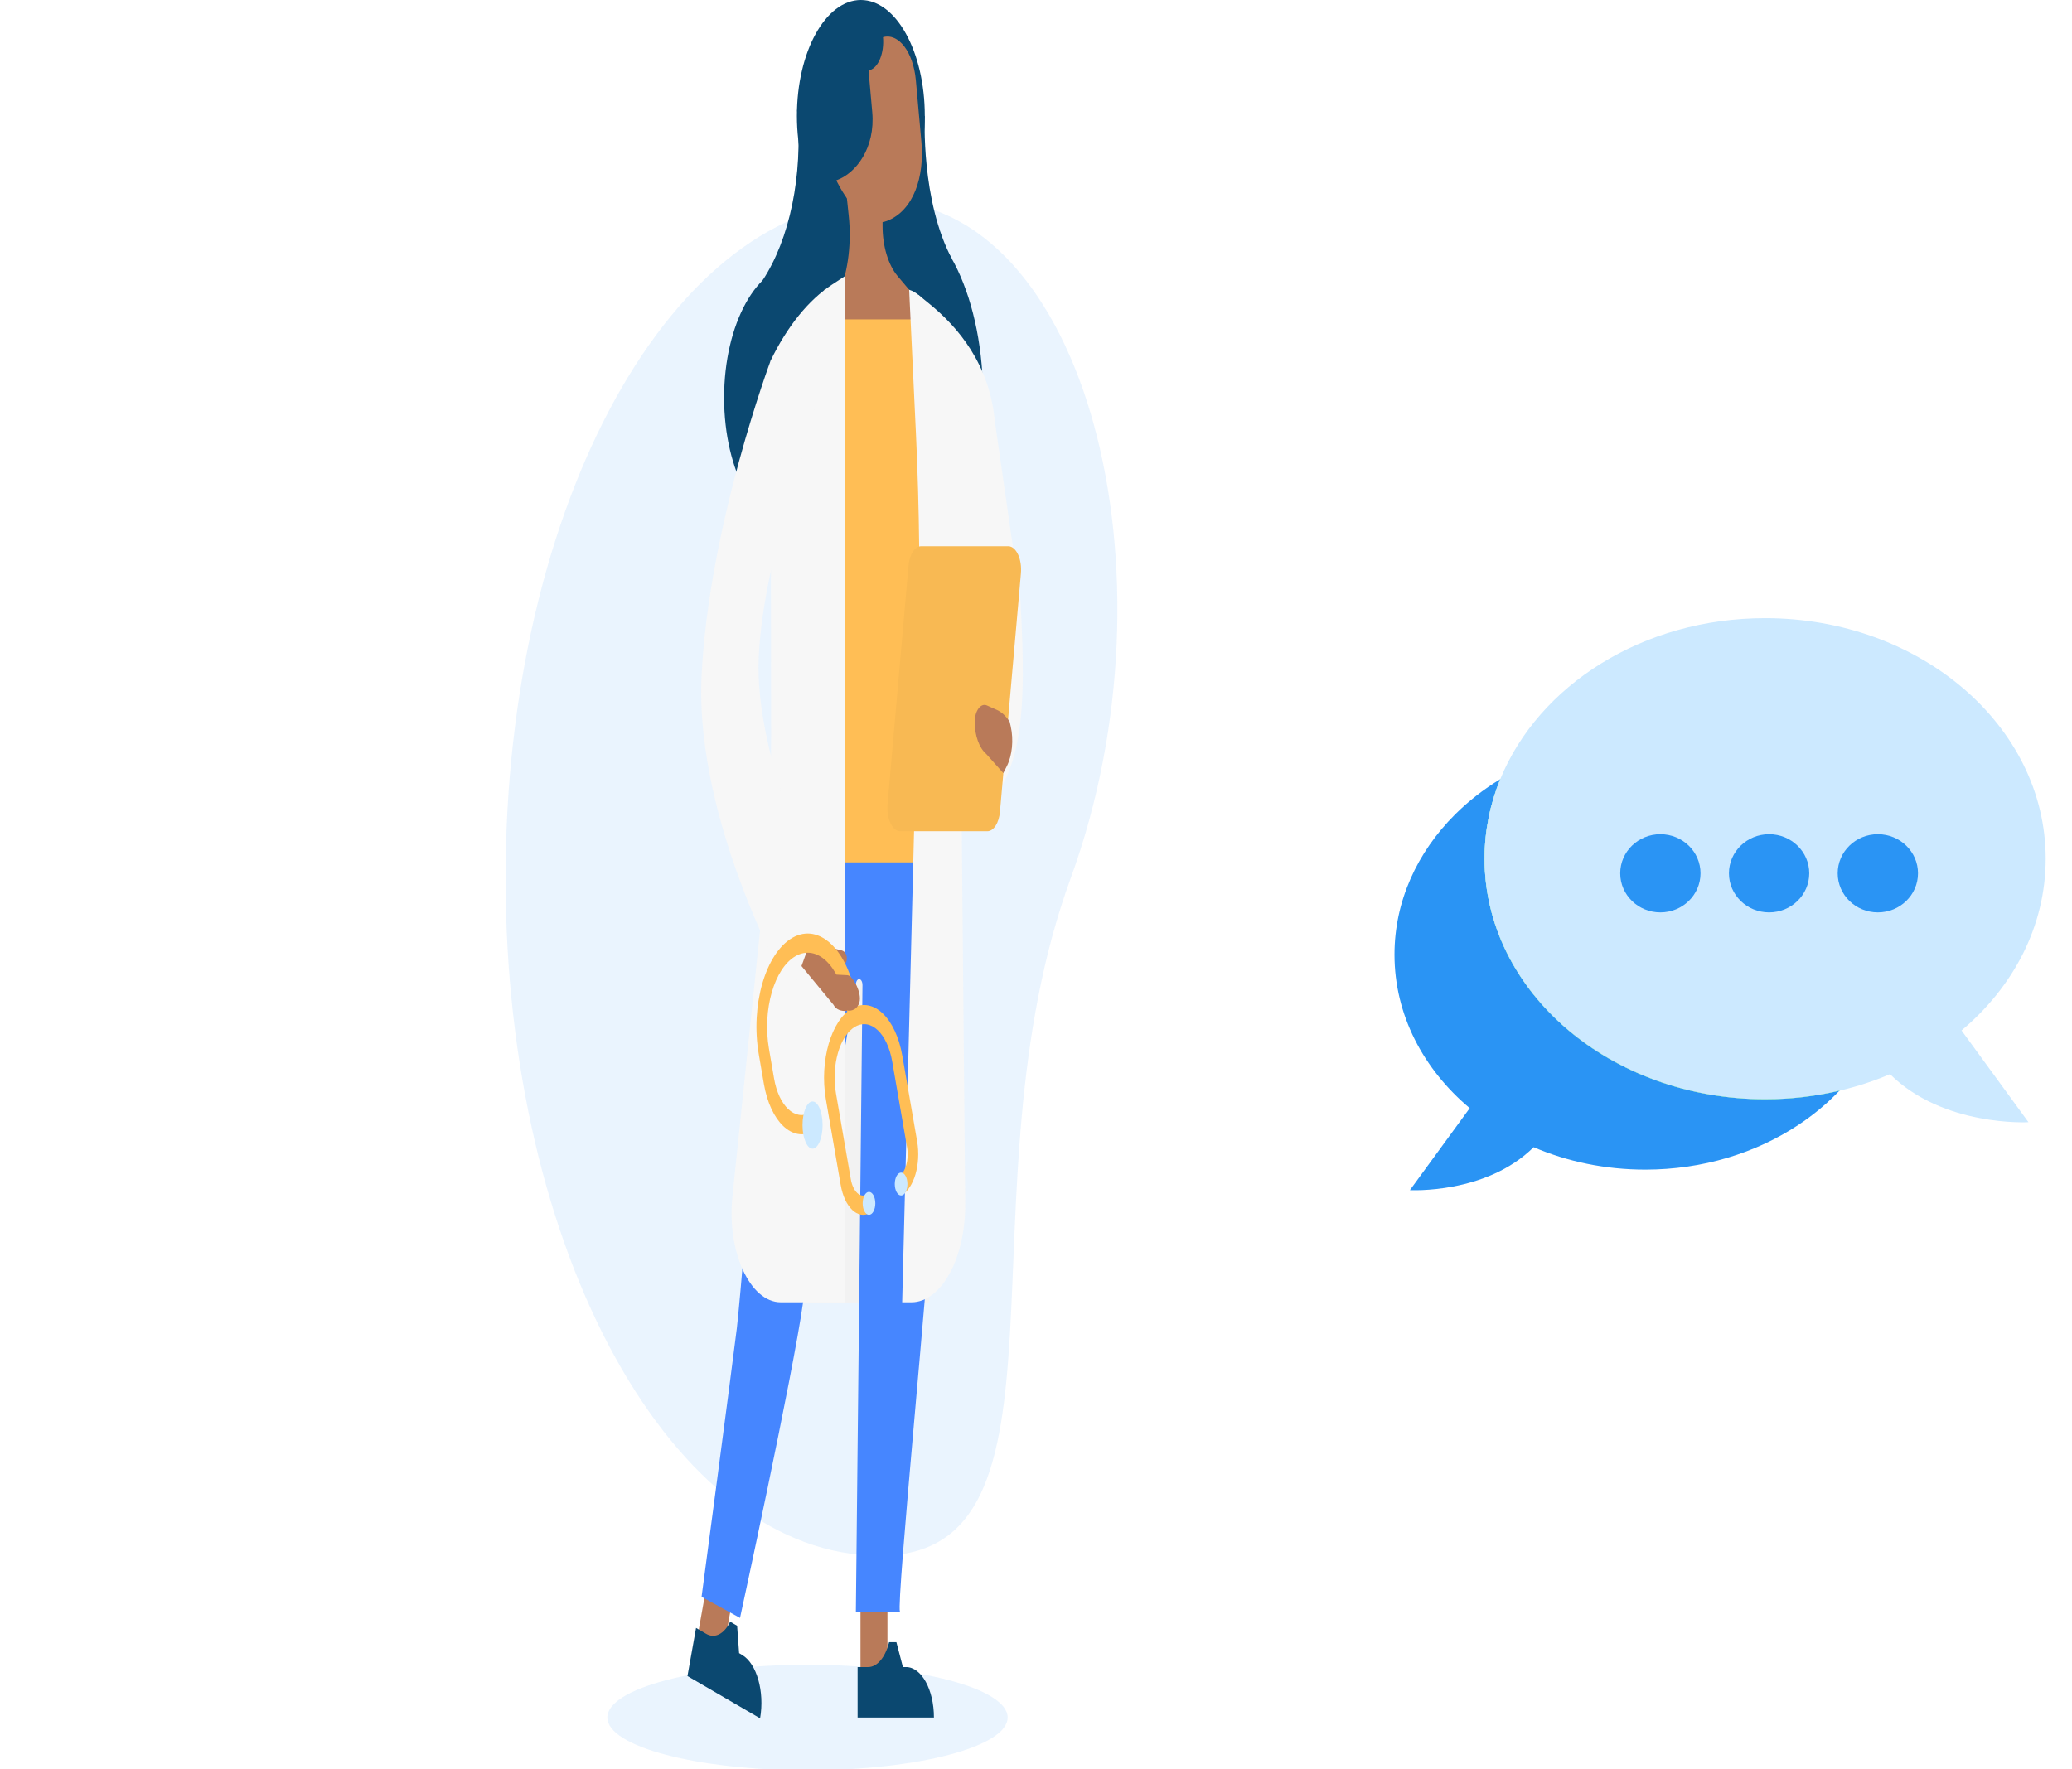 <svg width="315" height="269" viewBox="0 0 315 269" fill="none" xmlns="http://www.w3.org/2000/svg">
<g clip-path="url(#clip0_50_21)">
<path opacity="0.1" d="M122.76 269.199C139.565 269.199 153.189 265.608 153.189 261.179C153.189 256.75 139.565 253.159 122.76 253.159C105.955 253.159 92.331 256.75 92.331 261.179C92.331 265.608 105.955 269.199 122.76 269.199Z" fill="#2A94F4"/>
<path opacity="0.1" d="M162.772 133.554C145.447 181.027 165.151 236.571 133.732 236.571C102.314 236.571 76.862 190.442 76.862 133.554C76.862 76.665 102.327 30.537 133.732 30.537C165.137 30.537 179.616 87.425 162.772 133.554Z" fill="#2A94F4"/>
<path d="M140.594 17.61C140.594 17.61 139.961 30.537 144.774 39.478L137.143 36.639C137.143 36.639 127.779 25.331 140.594 17.61Z" fill="#0B4870"/>
<path d="M141.254 144.114H115.761V198.064H141.254V144.114Z" fill="#F2F2F2"/>
<path d="M111.853 240.408L107.952 238.135L106.033 248.948L109.933 251.221L111.853 240.408Z" fill="#B97A59"/>
<path d="M104.514 254.878L115.555 261.304C116.27 257.269 115.046 252.96 112.819 251.664L112.365 251.39L112.063 247.231L111.004 246.608C110.096 248.501 108.653 249.224 107.346 248.451L105.82 247.555L104.514 254.878Z" fill="#0B4870"/>
<path d="M134.915 243.32H130.818V254.678H134.915V243.32Z" fill="#B97A59"/>
<path d="M136.813 245.064C136.235 243.893 141.322 192.285 141.996 179.458C142.67 166.655 141.996 117.538 141.996 117.538H125.304H119.034C119.034 117.538 112.874 194.975 112.021 201.974C111.169 208.973 106.659 242.822 106.659 242.822L112.503 246.035C112.503 246.035 120.588 208.874 122.086 198.064C123.241 189.77 127.985 161.998 130.13 149.544C130.309 148.523 131.134 148.772 131.12 149.843L130.116 245.089H136.813V245.064Z" fill="#4686FF"/>
<path d="M121.193 16.738L121.206 16.962C122.073 26.626 120.065 36.39 115.913 42.666L130.831 45.307L129.621 15.742L121.193 16.738Z" fill="#0B4870"/>
<path d="M138.198 86.387C145.633 84.196 150.577 70.347 149.24 55.453C147.902 40.559 140.791 30.26 133.356 32.45C125.921 34.64 120.977 48.49 122.314 63.384C123.651 78.278 130.763 88.577 138.198 86.387Z" fill="#0B4870"/>
<path d="M139.604 44.833L141.295 46.203C145.695 49.79 150.411 55.369 151.236 63.987L155.127 91.061C156.062 108.248 155.939 120.552 146.011 125.508L144.595 127.65L139.604 44.833Z" fill="#F7F7F7"/>
<path d="M121.289 80.775C127.478 80.775 132.495 71.686 132.495 60.475C132.495 49.264 127.478 40.176 121.289 40.176C115.1 40.176 110.083 49.264 110.083 60.475C110.083 71.686 115.1 80.775 121.289 80.775Z" fill="#0B4870"/>
<path d="M130.873 35.219C136.241 35.219 140.594 27.335 140.594 17.61C140.594 7.884 136.241 0 130.873 0C125.504 0 121.151 7.884 121.151 17.61C121.151 27.335 125.504 35.219 130.873 35.219Z" fill="#0B4870"/>
<path d="M138.215 44.061H125.304V131.138H145.076L138.215 44.061Z" fill="#FFBE55"/>
<path d="M138.215 44.061L138.889 48.569H126.046L127.683 44.31C128.975 40.973 129.456 36.813 129.03 32.828L128.411 26.9L134.173 29.216V34.372C134.173 37.411 135.025 40.25 136.428 41.944L138.215 44.061Z" fill="#B97A59"/>
<path d="M139.233 12.18L140.085 21.669C140.539 26.776 138.944 32.031 134.833 33.6C130.735 35.169 127.146 27.423 127.146 27.423C130.13 26.377 133.1 22.491 132.605 17.037L132.041 10.71L132.248 10.66C133.568 10.262 134.448 8.02 134.241 5.654C136.606 4.981 138.834 7.896 139.233 12.18Z" fill="#B97A59"/>
<path d="M128.411 42.019L126.514 43.264C122.911 45.63 119.694 49.616 117.164 54.821L117.233 111.909C117.233 120.801 116.779 129.668 115.871 138.386L111.348 181.973C110.481 190.317 114.015 198.039 118.704 198.039H128.425V42.019H128.411Z" fill="#F7F7F7"/>
<path d="M138.215 44.061L139.246 65.88C139.782 77.338 139.906 88.87 139.618 100.352L137.156 198.039H138.559C143.137 198.039 146.822 191.239 146.74 182.97L145.777 78.732V64.186C145.764 56.191 142.574 45.381 138.215 44.061Z" fill="#F7F7F7"/>
<path d="M150.095 126.405H136.854C135.658 126.405 134.75 124.462 134.929 122.32L138.119 86.03C138.27 84.312 139.081 83.066 140.044 83.066H153.285C154.481 83.066 155.389 85.009 155.21 87.151L152.02 123.441C151.869 125.16 151.058 126.405 150.095 126.405Z" fill="#FFBE55"/>
<path opacity="0.03" d="M150.095 126.405H136.854C135.658 126.405 134.75 124.462 134.929 122.32L138.119 86.03C138.27 84.312 139.081 83.066 140.044 83.066H153.285C154.481 83.066 155.389 85.009 155.21 87.151L152.02 123.441C151.869 125.16 151.058 126.405 150.095 126.405Z" fill="black"/>
<path d="M152.529 117.563L149.93 114.649C148.871 113.752 148.184 111.859 148.184 109.792C148.184 108.098 149.105 106.853 150.04 107.276L151.594 107.974C152.295 108.297 152.941 108.895 153.491 109.742L153.656 110.439C154.124 112.507 153.89 114.898 153.051 116.542L152.529 117.563Z" fill="#B97A59"/>
<path d="M126.72 152.807C127.449 154.326 130.281 153.753 129.855 152.757L129.03 151.661C128.563 151.063 128.191 150.291 127.903 149.42C127.806 149.146 127.724 148.872 127.614 148.598C127.366 147.95 127.078 147.377 126.734 146.904L126.596 146.705L128.081 146.68C128.934 146.804 129.016 144.812 127.985 144.538L125.235 143.84L122.073 140.478L120.629 145.434L126.72 152.807Z" fill="#B97A59"/>
<path d="M117.164 54.821C117.164 54.821 107.731 80.102 106.659 102.818C105.586 125.533 120.313 151.138 120.313 151.138L124.479 139.656L125.318 137.339C125.318 137.339 114.606 115.421 115.349 99.879C116.091 84.337 123.819 64.56 123.819 64.56C124.011 58.109 120.698 53.177 117.246 54.771L117.164 54.821Z" fill="#F7F7F7"/>
<path d="M130.391 261.179H141.983C141.983 256.945 140.085 253.508 137.748 253.508H137.266L136.276 249.722H135.163C134.613 252.013 133.361 253.508 131.986 253.508H130.378V261.179H130.391Z" fill="#0B4870"/>
<path d="M123.654 171.986L123.172 169.196C120.862 170.516 118.387 168.175 117.672 163.965L116.903 159.482C115.885 153.554 117.714 147.228 120.972 145.385C124.176 143.566 127.6 146.804 128.59 152.608L128.975 154.849L130.515 153.978L130.13 151.736C128.865 144.413 124.547 140.303 120.491 142.595C116.38 144.936 114.07 152.882 115.362 160.354L116.132 164.837C117.122 170.591 120.491 173.779 123.654 171.986Z" fill="#FFBE55"/>
<path d="M132.289 184.439L132.536 184.29L132.055 181.5L131.807 181.65C130.776 182.248 129.662 181.176 129.346 179.308L127.091 166.282C126.349 161.998 127.669 157.44 130.034 156.12C132.399 154.775 134.915 157.166 135.644 161.45L137.899 174.476C138.229 176.344 137.637 178.362 136.606 178.935L137.087 181.724C138.971 180.653 140.016 177.017 139.439 173.605L137.184 160.578C136.18 154.775 132.756 151.537 129.552 153.33C126.349 155.148 124.561 161.35 125.551 167.154L127.806 180.18C128.397 183.617 130.419 185.51 132.289 184.439Z" fill="#FFBE55"/>
<path d="M128.837 148.299C128.837 148.299 125.4 148.149 125.084 148.025C124.767 147.9 127.476 152.558 127.71 152.857C127.944 153.156 128.837 153.679 128.837 153.679C128.837 153.679 130.171 153.928 130.639 152.483C131.106 151.039 129.649 148.349 128.837 148.299Z" fill="#B97A59"/>
<path d="M123.53 174.676C124.373 174.676 125.056 173.07 125.056 171.089C125.056 169.108 124.373 167.502 123.53 167.502C122.687 167.502 122.004 169.108 122.004 171.089C122.004 173.07 122.687 174.676 123.53 174.676Z" fill="#CCE9FF"/>
<path d="M136.991 181.799C137.523 181.799 137.954 181.019 137.954 180.056C137.954 179.093 137.523 178.312 136.991 178.312C136.46 178.312 136.029 179.093 136.029 180.056C136.029 181.019 136.46 181.799 136.991 181.799Z" fill="#CCE9FF"/>
<path d="M132.11 184.738C132.642 184.738 133.073 183.958 133.073 182.995C133.073 182.032 132.642 181.251 132.11 181.251C131.578 181.251 131.148 182.032 131.148 182.995C131.148 183.958 131.578 184.738 132.11 184.738Z" fill="#CCE9FF"/>
</g>
<g filter="url(#filter0_d_50_21)">
<path d="M279.647 161.861C277.788 163.811 275.669 165.571 273.341 167.102C266.91 171.345 258.863 173.864 250.126 173.864C244.025 173.864 238.261 172.637 233.153 170.452C225.912 177.639 214.343 176.984 214.343 176.984L223.438 164.515C216.378 158.582 212 150.316 212 141.167C212 133.031 215.463 125.59 221.195 119.869C223.223 117.846 225.536 116.035 228.079 114.487C226.535 118.273 225.694 122.343 225.694 126.581C225.694 146.785 244.791 163.162 268.345 163.162C272.26 163.162 276.047 162.711 279.647 161.861Z" fill="#2A94F4"/>
<path d="M288.251 141.167C288.251 149.021 285.027 156.226 279.647 161.861C276.048 162.711 272.26 163.162 268.346 163.162C244.791 163.162 225.694 146.786 225.694 126.581C225.694 122.343 226.535 118.273 228.079 114.487C234.304 110.7 241.909 108.471 250.126 108.471C271.182 108.47 288.251 123.107 288.251 141.167Z" fill="url(#paint0_linear_50_21)"/>
<path d="M298.206 152.701L308.381 166.653C308.381 166.653 295.436 167.385 287.337 159.346C284.897 160.386 282.324 161.233 279.647 161.861C276.048 162.711 272.26 163.162 268.346 163.162C244.791 163.162 225.694 146.785 225.694 126.581C225.694 122.343 226.535 118.273 228.079 114.487C233.901 100.225 249.732 90 268.345 90C291.902 90 311 106.374 311 126.581C311 136.815 306.104 146.063 298.206 152.701Z" fill="#CCE9FF"/>
<path d="M252.421 134.748C255.792 134.748 258.525 132.086 258.525 128.802C258.525 125.519 255.792 122.857 252.421 122.857C249.05 122.857 246.317 125.519 246.317 128.802C246.317 132.086 249.05 134.748 252.421 134.748Z" fill="#2A94F4"/>
<path d="M268.952 134.748C272.323 134.748 275.056 132.086 275.056 128.802C275.056 125.519 272.323 122.857 268.952 122.857C265.581 122.857 262.848 125.519 262.848 128.802C262.848 132.086 265.581 134.748 268.952 134.748Z" fill="#2A94F4"/>
<path d="M285.484 134.748C288.855 134.748 291.588 132.086 291.588 128.802C291.588 125.519 288.855 122.857 285.484 122.857C282.113 122.857 279.38 125.519 279.38 128.802C279.38 132.086 282.113 134.748 285.484 134.748Z" fill="#2A94F4"/>
</g>
<defs>
<filter id="filter0_d_50_21" x="208" y="90" width="107" height="95" filterUnits="userSpaceOnUse" color-interpolation-filters="sRGB">
<feFlood flood-opacity="0" result="BackgroundImageFix"/>
<feColorMatrix in="SourceAlpha" type="matrix" values="0 0 0 0 0 0 0 0 0 0 0 0 0 0 0 0 0 0 127 0" result="hardAlpha"/>
<feOffset dy="4"/>
<feGaussianBlur stdDeviation="2"/>
<feComposite in2="hardAlpha" operator="out"/>
<feColorMatrix type="matrix" values="0 0 0 0 0 0 0 0 0 0 0 0 0 0 0 0 0 0 0.25 0"/>
<feBlend mode="normal" in2="BackgroundImageFix" result="effect1_dropShadow_50_21"/>
<feBlend mode="normal" in="SourceGraphic" in2="effect1_dropShadow_50_21" result="shape"/>
</filter>
<linearGradient id="paint0_linear_50_21" x1="256.972" y1="108.47" x2="256.972" y2="163.162" gradientUnits="userSpaceOnUse">
<stop offset="0.394" stop-color="#80E8BE"/>
<stop offset="1" stop-color="#00C278"/>
</linearGradient>
<clipPath id="clip0_50_21">
<rect width="264" height="269" fill="white" transform="translate(-11)"/>
</clipPath>
</defs>
</svg>
